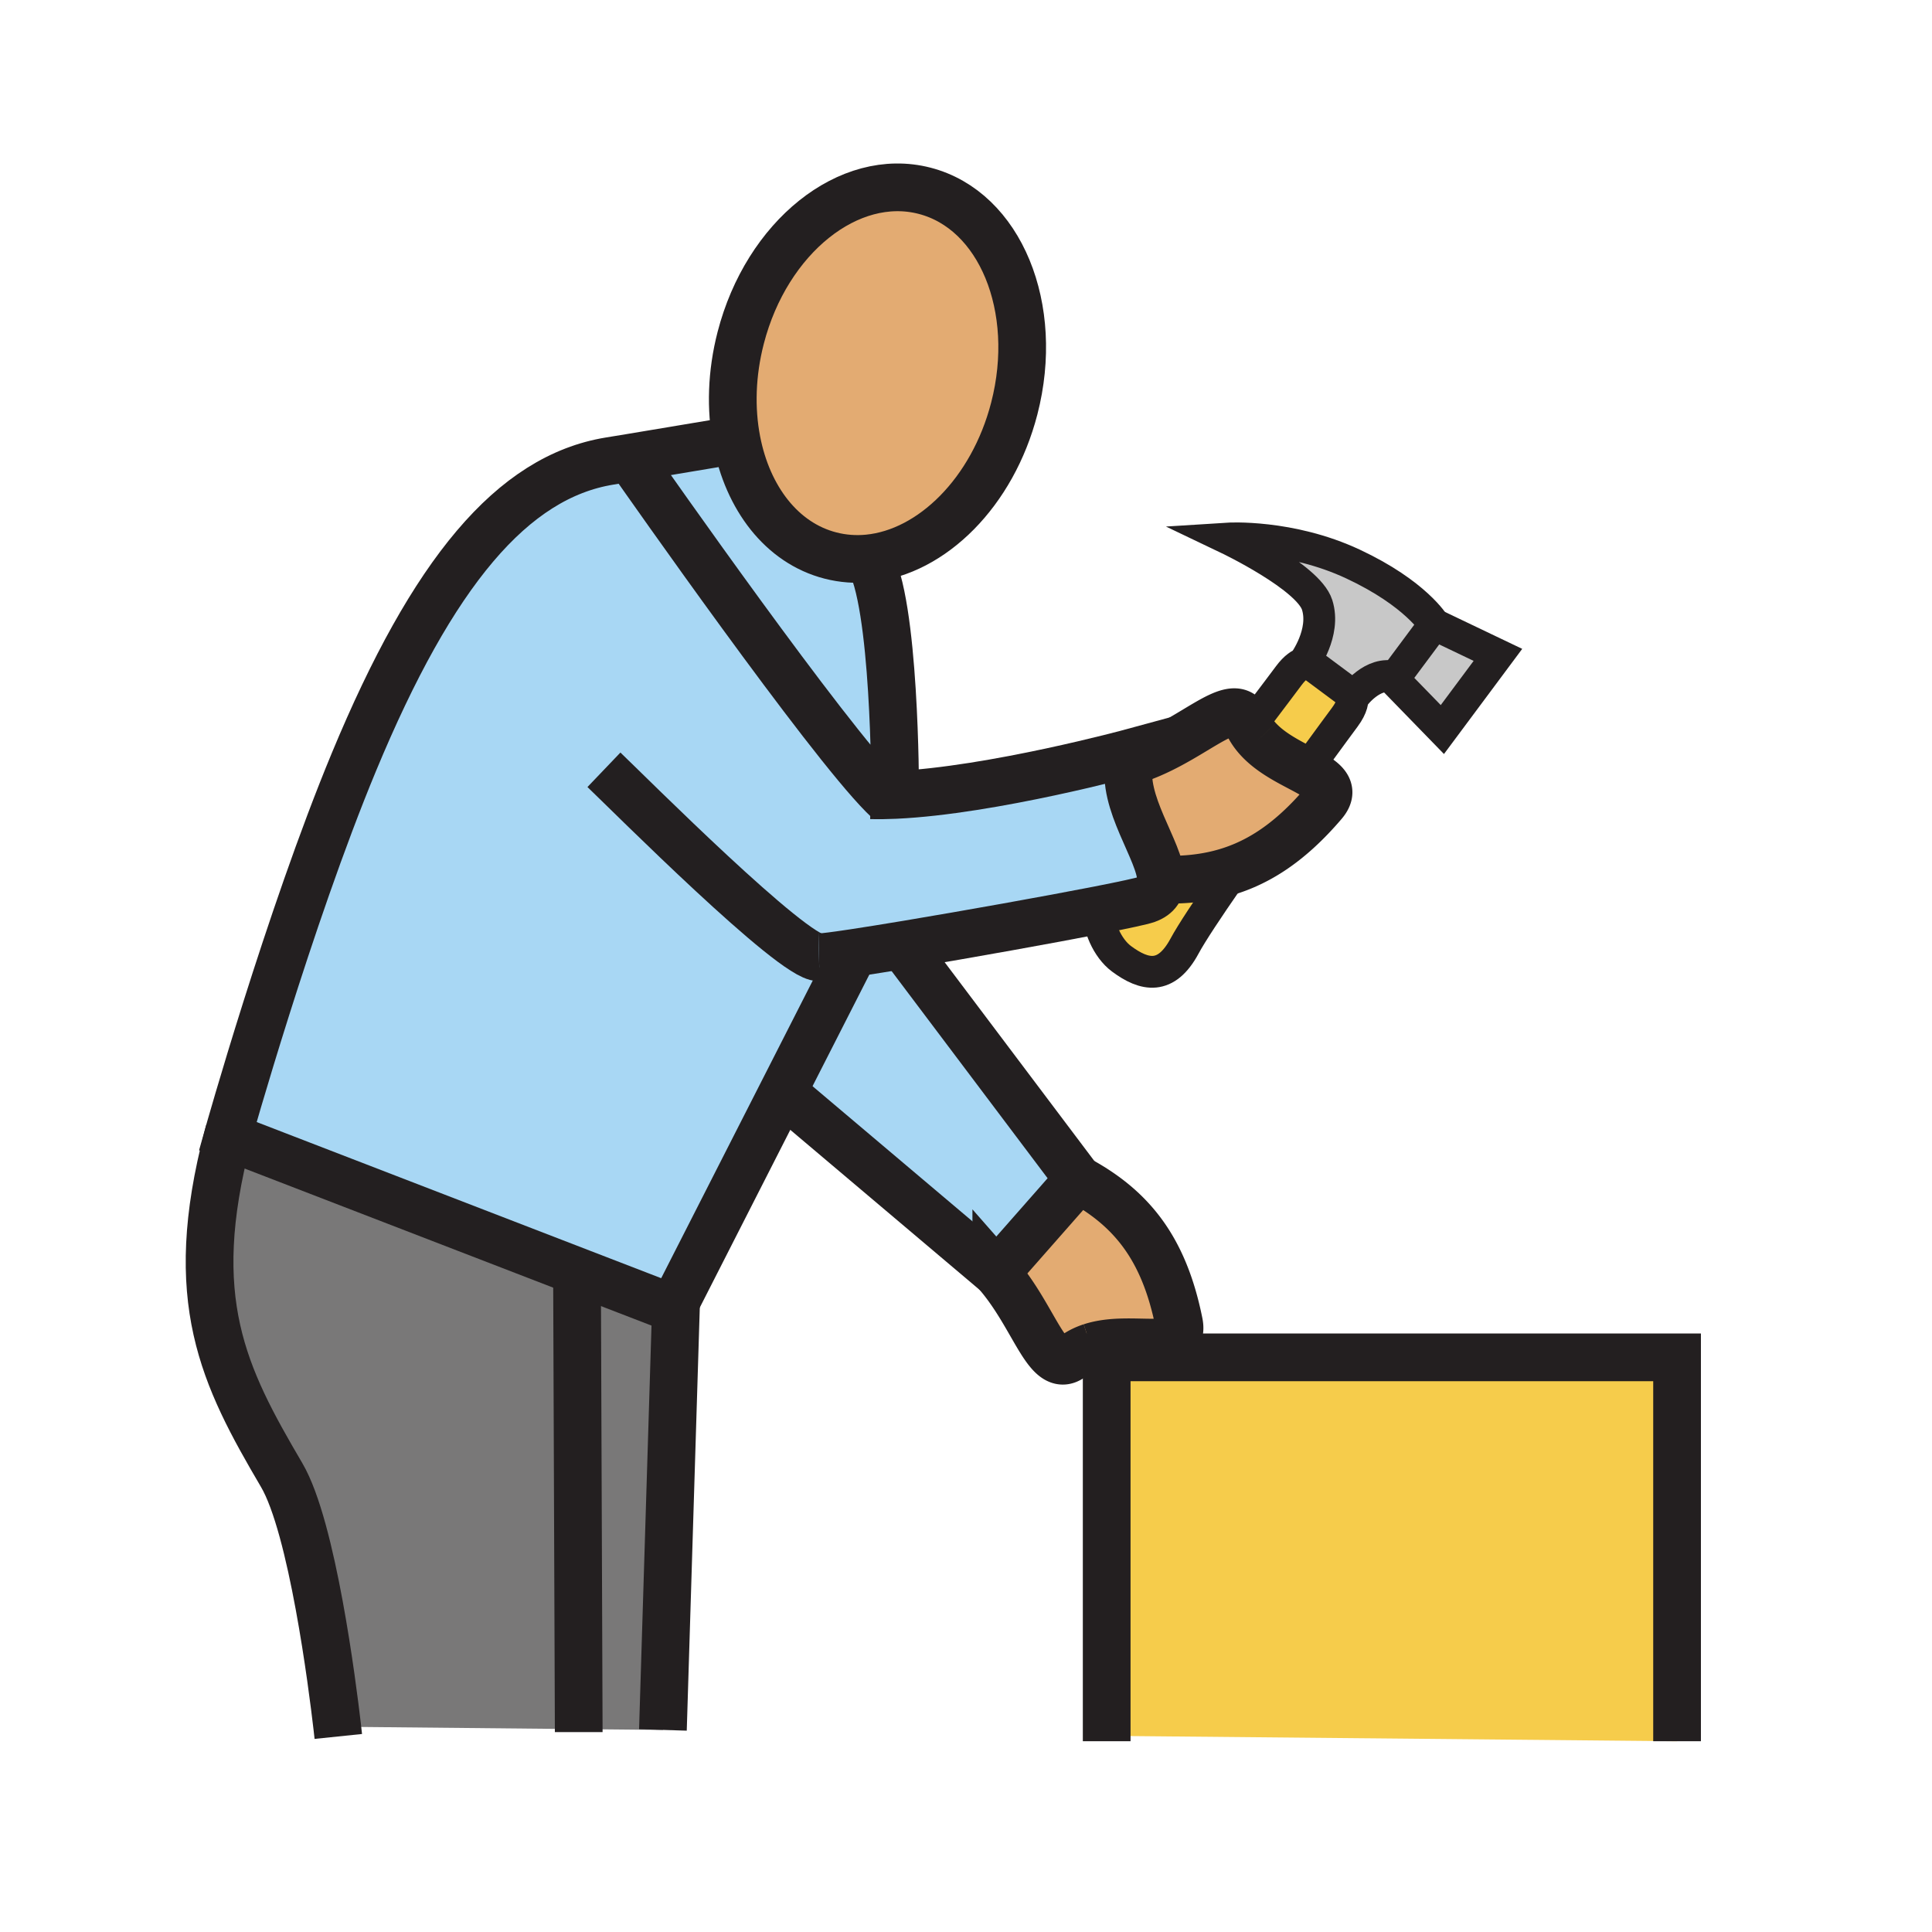 <?xml version="1.0"?><svg xmlns="http://www.w3.org/2000/svg" width="850.394" height="850.394" viewBox="0 0 850.394 850.394" overflow="visible"><path fill="#f6cc4b" d="M738.18 597.46v168.97l-251.06-2.38V597.46z"></path><path fill="#c8c8c8" d="M614.06 298.04l10.26-13.78 6.99-9.4 28.02 13.39-24.46 32.87-21.52-22.13z"></path><path d="M631.31 274.86l-6.989 9.4-10.261 13.78c-9.85-2.92-18.029 8.46-18.029 8.46l-.78.14c-.11-.63-.3-.94-.3-.94L576 291.61s-.72-.19-1.96.18l-.03-.28s9.65-12.98 5.74-25.28c-3.92-12.32-39.25-29.19-39.25-29.19s27.33-1.74 55.05 11.23 35.76 26.59 35.76 26.59z" fill="#c8c8c8"></path><path d="M595.25 306.64c.26 1.41.14 4.39-3.34 9.06-1.47 1.99-7.29 9.87-15.021 20.48l-5.88 1.08c-5.81-3.07-12.31-6.66-17.069-11.79-2.101-2.26-3.86-4.82-5.08-7.76-.16-.38-.32-.72-.5-1.05l4.409-.01c7.54-9.94 13.08-17.33 14.511-19.25 2.8-3.77 5.189-5.14 6.76-5.61 1.24-.37 1.96-.18 1.96-.18l18.95 14.09s.19.31.3.94z" fill="#f6cc4b"></path><path d="M571.01 337.26c9.92 5.26 17.811 9 11.51 16.4-15.199 17.8-30.119 27.35-47.029 31.32-7.67 1.8-15.74 2.45-24.44 2.19-.25-12.5-17.76-34.21-13.859-51.97h.02c26.17-7.5 44.91-29.99 51.15-18.54.18.33.34.67.5 1.05 1.22 2.94 2.979 5.5 5.08 7.76 4.758 5.13 11.258 8.72 17.068 11.79z" fill="#e3ab72" class="aac-skin-fill"></path><path d="M535.49 384.98l4.91 2.3c-8.721 12.57-15.931 23.43-18.99 29.12-8.12 15.07-17.59 13.19-27.8 5.6-6.261-4.66-10.431-14.52-10.011-21.46 11.16-2.19 19.08-3.89 21.16-4.64 4.7-1.68 6.38-4.74 6.29-8.73 8.701.26 16.771-.39 24.441-2.19z" fill="#f6cc4b"></path><path d="M518.92 582.13c3.05 15.101-20.61 4.87-38.67 10.76-2.93.95-5.71 2.33-8.2 4.311-11.03 8.77-16.3-17.41-33.52-37.021l36.12-41.05c23.62 12.77 37.72 30.53 44.27 63z" fill="#e3ab72" class="aac-skin-fill"></path><path d="M511.05 387.17c.09 3.99-1.59 7.05-6.29 8.73-2.08.75-10 2.45-21.16 4.64-22.189 4.34-57.159 10.6-84.31 15.13-8.96 1.49-17.06 2.8-23.57 3.78l-31.41 61.689-46.71 91.721-1.51 2.96-39.93-15.41-155.87-60.17-.05-.021s26.84-95.69 55.57-164.89c34.7-83.59 69.81-125.38 112.46-132.38l8.85-1.45c8.45 12.08 86.05 122.78 111.61 148.56 1.74-.02 3.53-.08 5.35-.16 42.75-1.96 104.41-18.77 104.41-18.77a20.93 20.93 0 0 0-1.3 4.07c-3.9 17.761 13.61 39.471 13.86 51.971z" fill="#a8d7f4"></path><path d="M474.64 519.12l.011.01-36.12 41.05-.011.011L346 482l-1.69-.86 31.41-61.689c6.51-.98 14.61-2.29 23.57-3.78L400 420l74.64 99.12z" fill="#a8d7f4"></path><path d="M382.26 245.79c-5.58.55-11.21.16-16.75-1.27-21.44-5.52-36.41-25.32-41.27-50.58-2.67-13.92-2.28-29.49 1.79-45.25 11.45-44.33 47.68-73.31 80.93-64.72 33.271 8.58 50.93 51.49 39.49 95.82-9.55 36.95-36.29 63.23-64.19 66z" fill="#e3ab72" class="aac-skin-fill"></path><path d="M394 348l.08 1.9c-1.82.08-3.61.14-5.35.16-25.56-25.78-103.16-136.48-111.61-148.56C297.09 198.19 322 194 322 194l2.24-.06c4.86 25.26 19.83 45.06 41.27 50.58 5.54 1.43 11.17 1.82 16.75 1.27C394.11 264.39 394 348 394 348z" fill="#a8d7f4"></path><path fill="#797878" d="M297.6 572.86l-5.81 188.59-37.06-.36L254 566l2.16-5.59 39.93 15.41z"></path><path d="M100.29 500.24l155.87 60.17L254 566l.73 195.09-106.3-1.05c-2.09-18.01-10.92-87.75-24.46-110.79-25.62-43.61-42.54-77.13-23.68-149.01z" fill="#797878"></path><g fill="none" stroke="#231f20"><path d="M324.24 193.94c-2.67-13.92-2.28-29.49 1.79-45.25 11.45-44.33 47.68-73.31 80.93-64.72 33.271 8.58 50.93 51.49 39.49 95.82-9.55 36.95-36.29 63.23-64.19 66-5.58.55-11.21.16-16.75-1.27-21.44-5.52-36.41-25.32-41.27-50.58zM322 194s-24.91 4.19-44.88 7.5l-8.85 1.45c-42.65 7-77.76 48.79-112.46 132.38-28.73 69.2-55.57 164.89-55.57 164.89l.05.021 155.87 60.17 39.93 15.41 1.51-2.96 46.71-91.721 31.41-61.689.02-.03" stroke-width="21"></path><path d="M394 348s.11-83.61-11.74-102.21c-.02-.03-.03-.05-.05-.08M390.94 352.2c-.69-.63-1.42-1.34-2.21-2.14-25.56-25.78-103.16-136.48-111.61-148.56-.48-.7-.74-1.07-.74-1.07M265.83 338.83c11.78 11.26 83.16 82.83 94.67 82.55" stroke-width="21"></path><path d="M360.5 421.38c2.02-.05 7.51-.77 15.22-1.93 6.51-.98 14.61-2.29 23.57-3.78 27.15-4.53 62.12-10.79 84.31-15.13 11.16-2.19 19.08-3.89 21.16-4.64 4.7-1.68 6.38-4.74 6.29-8.73-.25-12.5-17.76-34.21-13.859-51.97.29-1.38.72-2.74 1.3-4.07 0 0-61.66 16.81-104.41 18.77-1.82.08-3.61.14-5.35.16-1.88.03-3.71.02-5.48-.02" stroke-width="21"></path><path d="M553.94 325.47c-2.101-2.26-3.86-4.82-5.08-7.76-.16-.38-.32-.72-.5-1.05-6.24-11.45-24.98 11.04-51.15 18.54M509.21 387.11c.62.03 1.23.05 1.84.06 8.7.26 16.771-.39 24.44-2.19 16.91-3.97 31.83-13.52 47.029-31.32 6.301-7.4-1.59-11.14-11.51-16.4-5.81-3.07-12.31-6.66-17.069-11.79M480.25 592.89c-2.93.95-5.71 2.33-8.2 4.311-11.03 8.77-16.3-17.41-33.52-37.021a70.93 70.93 0 0 0-3.141-3.359" stroke-width="21"></path><path d="M474.65 519.13c23.619 12.771 37.72 30.53 44.27 63 3.05 15.101-20.61 4.87-38.67 10.76M471.11 517.27a91.649 91.649 0 0 1 3.529 1.851" stroke-width="21"></path><path d="M576.89 336.18c7.73-10.61 13.551-18.49 15.021-20.48 3.479-4.67 3.6-7.65 3.34-9.06-.11-.63-.3-.94-.3-.94L576 291.61s-.72-.19-1.96.18c-1.57.47-3.96 1.84-6.76 5.61-1.431 1.92-6.971 9.31-14.511 19.25M484 398c-.21.78-.35 1.64-.4 2.54-.42 6.94 3.75 16.8 10.011 21.46 10.21 7.59 19.68 9.47 27.8-5.6 3.06-5.69 10.27-16.55 18.99-29.12M574.01 291.51s9.65-12.98 5.74-25.28c-3.92-12.32-39.25-29.19-39.25-29.19s27.33-1.74 55.05 11.23 35.76 26.59 35.76 26.59M596.03 306.5s8.18-11.38 18.029-8.46c.53.16 1.061.36 1.601.6" stroke-width="14"></path><path stroke-width="14" d="M631.31 274.86l28.02 13.39-24.46 32.87-21.52-22.13.71-.95 10.26-13.78z"></path><path d="M100.96 497.73c-.23.84-.45 1.68-.67 2.51-18.86 71.88-1.94 105.399 23.68 149.01 13.54 23.04 22.37 92.78 24.46 110.79.32 2.74.48 4.28.48 4.28M297.79 566.68l-.19 6.18-5.81 188.59M254 566l.73 195.09v1.32M400 420l74.64 99.12.01.01-36.12 41.05-.01.01L346 482M487.12 766.43V597.46h251.06v168.97" stroke-width="21"></path></g><path fill="none" d="M0 0h850.394v850.394H0z"></path></svg>